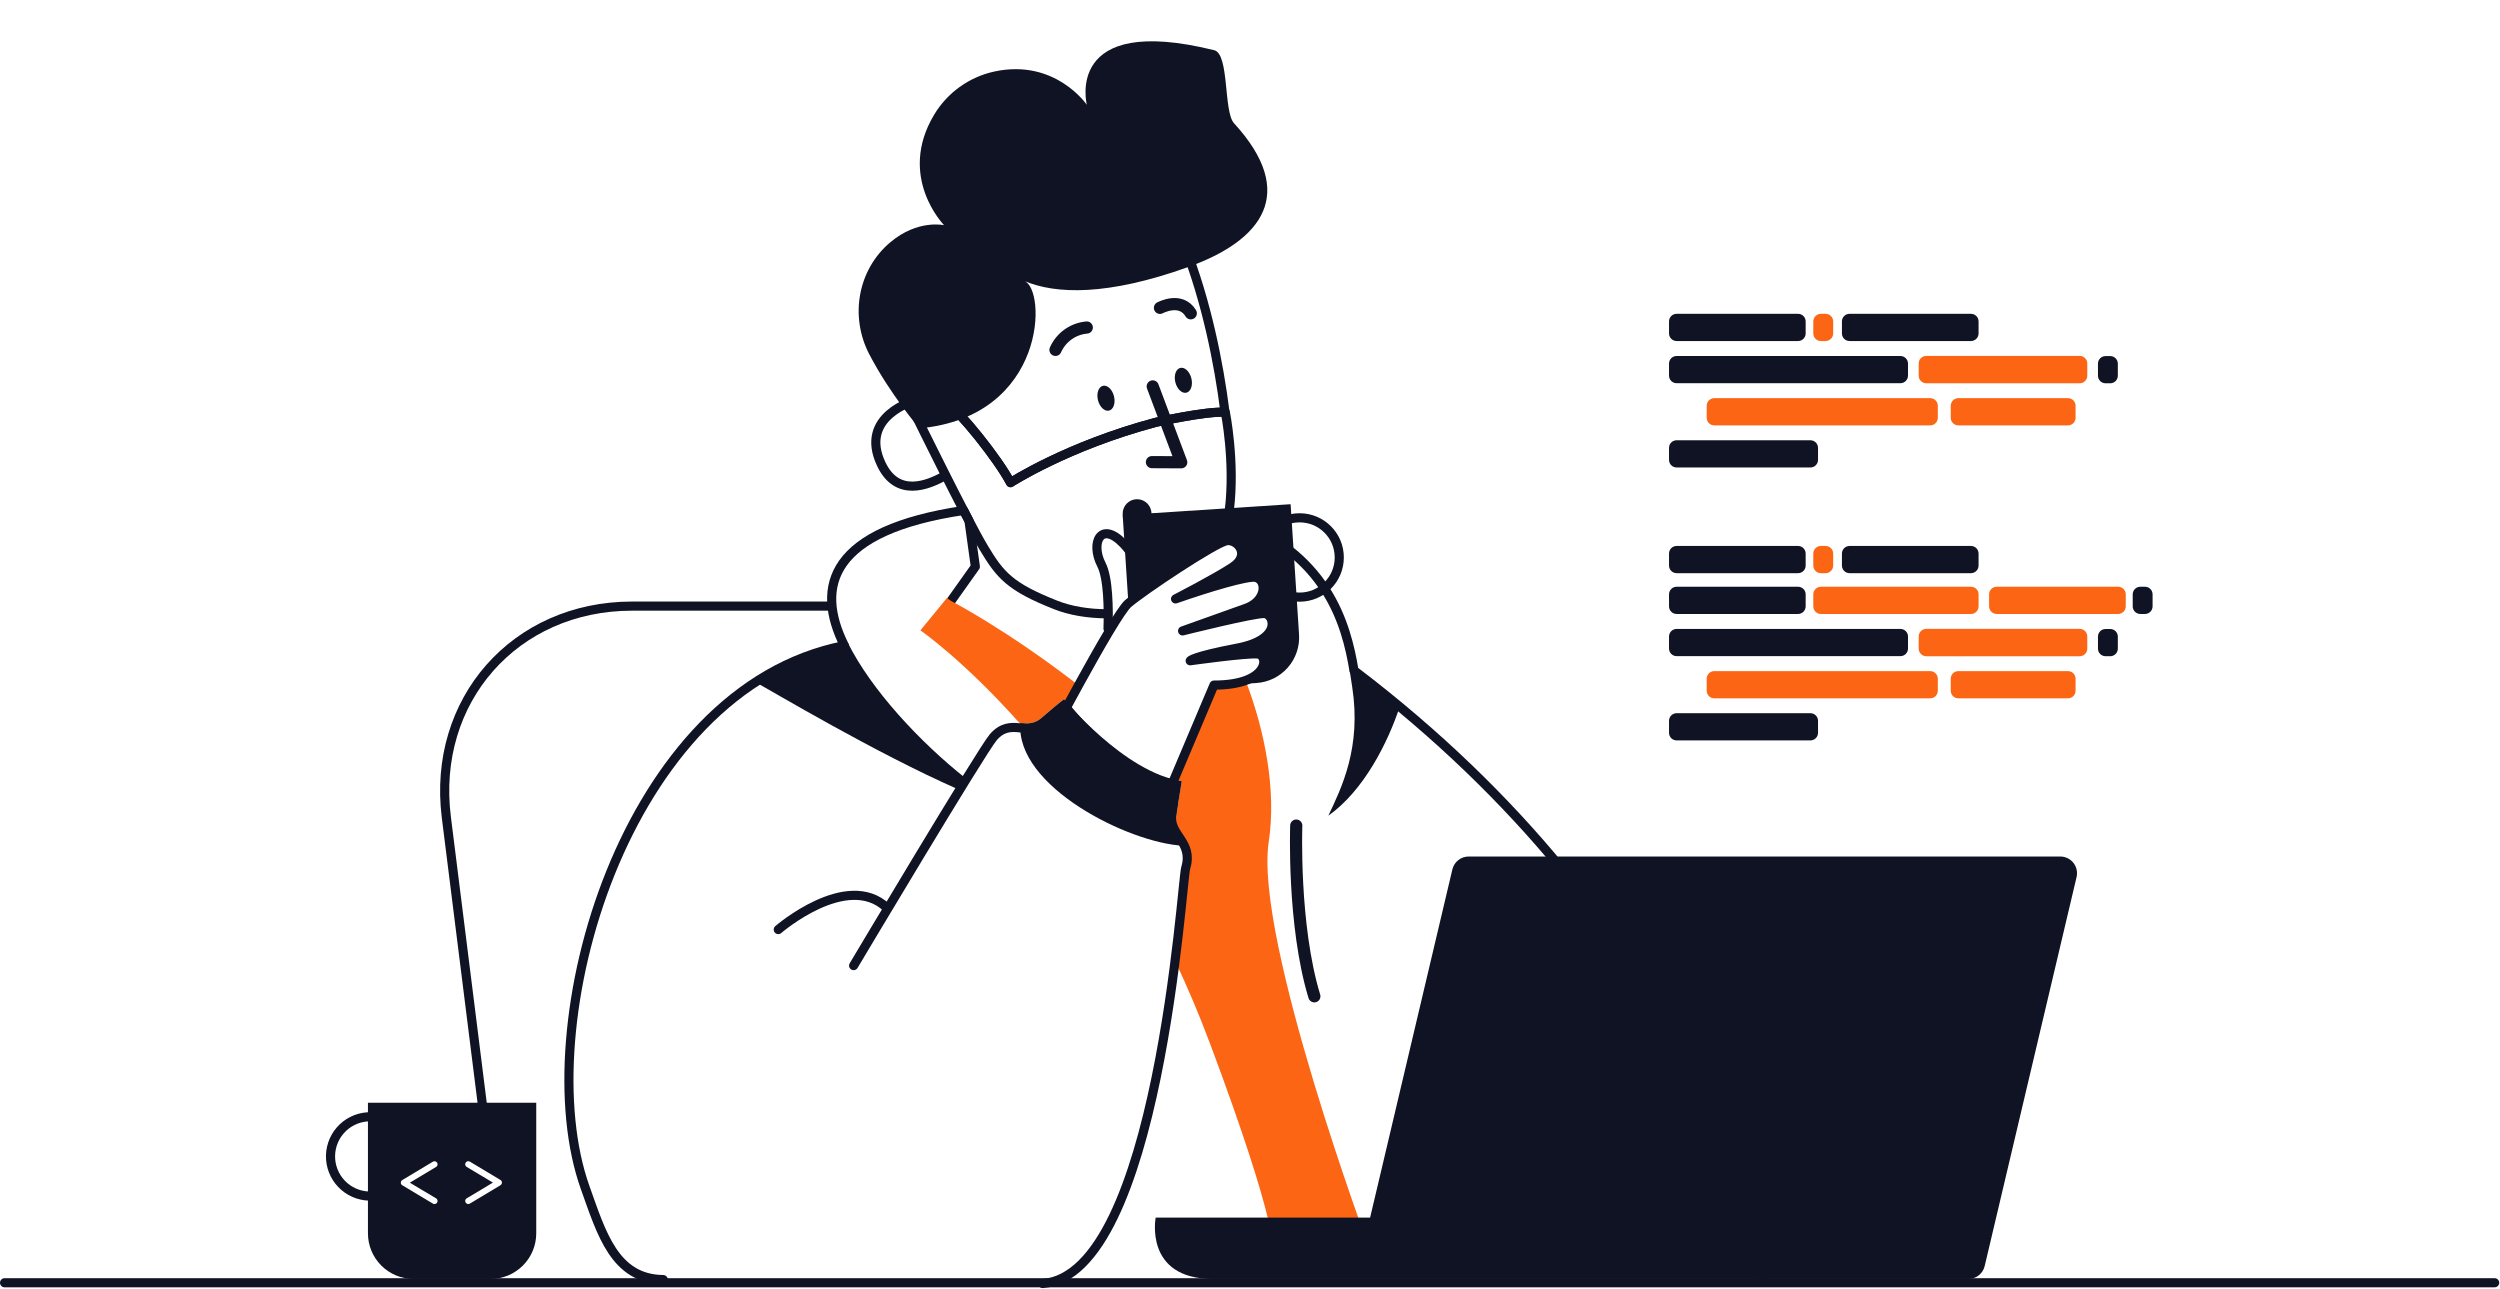 <svg width="1643" height="847" viewBox="0 0 1643 847" fill="none" xmlns="http://www.w3.org/2000/svg">
<g clip-path="url(#clip0_2821_8065)">
<path d="M317.73 731.65L293.33 537.06C283.72 460.45 338.33 398.34 415.39 398.34H544.24" stroke="#101323" stroke-width="6" stroke-linecap="round" stroke-linejoin="round"/>
<path d="M625 394.92L641 372.39L636.79 342.14C635.66 340 634.5 337.77 633.31 335.47C545.94 348.47 535.31 385.08 554.93 424.29C410 452.59 346.9 675.05 384.6 780.6C395.34 810.6 403.96 840.6 435.87 840.94" stroke="#101323" stroke-width="6" stroke-linecap="round" stroke-linejoin="round"/>
<path d="M670.57 475.79C670.57 475.6 670.57 475.41 670.57 475.22C675.31 475.68 679.91 475.71 684.35 471.87C695.35 462.34 699.25 459.48 699.25 459.48C699.25 459.48 700.25 460.68 702.02 462.71C704.19 458.71 706.45 454.56 708.76 450.36C661.27 413.58 625 394.92 625 394.92L622.32 393L604.88 414.27C604.88 414.27 633.26 433.83 670.57 475.79Z" fill="#FB6514"/>
<path d="M900.13 821.06C900.13 821.06 824.13 616.67 833.8 553.33C839.07 518.78 830.8 479.6 819.38 449.33L797.61 450.74L771.55 512.36C773.25 512.78 774.95 513.13 776.65 513.36C776.65 513.36 775.65 519.83 773.19 534.7C771.54 544.61 774.37 545.7 776.61 552.58C779.5 557.21 781.72 562.41 779.28 570.45C778.48 573.08 776.58 597.85 772.28 631.45C780.28 648.45 787.92 666.39 795.08 685.45C841.16 808.37 836.37 821.78 836.37 821.78L900.13 821.06Z" fill="#FB6514"/>
<path d="M1157.5 839.33C1152.03 803.33 1113.02 610.1 889.84 440.61C884.84 410.33 872.19 362.67 807.18 340.39" stroke="#101323" stroke-width="6" stroke-linecap="round" stroke-linejoin="round"/>
<path d="M851.9 542.569C851.9 542.569 849.5 607.849 863.79 654.779" stroke="#101323" stroke-width="8" stroke-linecap="round" stroke-linejoin="round"/>
<path d="M886.88 439.859C887.59 444.119 888.14 448.039 888.67 451.479C894.81 491.299 881.67 517.739 872.98 536.069C896.31 519.569 912.04 488.189 919.98 464.259C910.39 456.579 897.3 447.619 886.88 439.859Z" fill="#101323"/>
<path d="M557.24 422.52C540.92 425.85 514.1 433.98 494.77 447.35C508.27 454.71 575.13 494.75 629.77 518.77C630.2 518.52 633.2 513.52 634.7 511.57C604.46 487.59 572.65 453.41 557.24 422.52Z" fill="#101323"/>
<path d="M601.25 263.25C601.25 263.25 564.14 273.31 579.16 305C589.6 327 609.42 319.18 621.24 312.51" stroke="#101323" stroke-width="6" stroke-linecap="round" stroke-linejoin="round"/>
<path d="M611.15 269.269L622.81 265.359C630.5 270.009 655.9 301.569 664.09 317.209C664.09 317.209 701.38 293.019 759.59 277.549C759.59 277.549 791.28 270.309 805.06 270.889C801.06 238.889 792.88 198.009 778.48 161.459C757.06 107.129 690.78 128.209 681.16 131.459C577.79 166.629 611.05 269.039 611.05 269.039L611.15 269.269Z" stroke="#101323" stroke-width="6" stroke-linecap="round" stroke-linejoin="round"/>
<path d="M727.49 403.369C715.05 403.369 703.22 401.299 693.91 397.619C663.71 385.689 657.29 377.999 646.45 359.859C635.61 341.719 601.64 272.469 601.64 272.469L622.81 265.359C630.5 270.009 655.9 301.569 664.09 317.209C664.09 317.209 701.38 293.019 759.59 277.549C759.59 277.549 791.59 270.229 805.28 270.889C805.28 270.889 811.82 303.429 807.9 335.329" stroke="#101323" stroke-width="6" stroke-linecap="round" stroke-linejoin="round"/>
<path d="M604.24 281.52C604.24 281.52 585.12 259.35 571.31 232.86C558.31 207.96 563.7 177.11 585.25 159.11C603.29 144 620.46 148 620.46 148C620.46 148 589.4 116.36 613.89 75.43C618.177 68.268 623.881 62.057 630.652 57.178C637.424 52.297 645.12 48.851 653.27 47.05C693.47 38.24 714.27 68.9 714.27 68.9C714.27 68.9 698.79 8.46 798 33C808 35.48 804.03 73.4 811 81C853.22 127.09 829.46 158 781.07 175.42C727.94 194.54 693.77 193.49 672.89 184.55C687.9 189.12 688.45 273.79 604.24 281.52Z" fill="#101323"/>
<path d="M757.57 253.949L776.31 303.809L757.05 303.709" stroke="#101323" stroke-width="8" stroke-linecap="round" stroke-linejoin="round"/>
<path d="M747.28 347.02C752.51 347.02 756.75 342.78 756.75 337.55C756.75 332.32 752.51 328.08 747.28 328.08C742.05 328.08 737.81 332.32 737.81 337.55C737.81 342.78 742.05 347.02 747.28 347.02Z" fill="#101323"/>
<path d="M779.738 258.073C782.642 257.347 784.085 253.114 782.961 248.619C781.837 244.124 778.572 241.068 775.668 241.794C772.764 242.521 771.321 246.753 772.445 251.249C773.569 255.744 776.834 258.799 779.738 258.073Z" fill="#101323"/>
<path d="M728.885 269.848C731.789 269.121 733.232 264.889 732.108 260.393C730.984 255.898 727.718 252.843 724.814 253.569C721.911 254.295 720.468 258.528 721.592 263.023C722.716 267.518 725.981 270.574 728.885 269.848Z" fill="#101323"/>
<path d="M693.66 229.94C695.462 225.874 698.322 222.366 701.942 219.782C705.562 217.198 709.809 215.633 714.24 215.25" stroke="#101323" stroke-width="8" stroke-linecap="round" stroke-linejoin="round"/>
<path d="M762.32 202.32C762.32 202.32 775.96 194.89 782.59 205.9" stroke="#101323" stroke-width="8" stroke-linecap="round" stroke-linejoin="round"/>
<path d="M1354 562.899H965.2C962.723 562.901 960.32 563.737 958.378 565.275C956.436 566.812 955.07 568.959 954.5 571.369L900.44 800.189H759.51C759.51 800.189 751.7 840.529 797.24 840.529H1293.63C1296.11 840.528 1298.51 839.691 1300.45 838.154C1302.39 836.617 1303.76 834.47 1304.33 832.059L1364.72 576.429C1365.1 574.813 1365.11 573.131 1364.75 571.51C1364.39 569.889 1363.67 568.37 1362.64 567.068C1361.61 565.766 1360.29 564.715 1358.8 563.993C1357.3 563.271 1355.66 562.897 1354 562.899Z" fill="#101323"/>
<path d="M1199.76 206.239H1196.7C1193.94 206.239 1191.7 208.478 1191.7 211.239V219.129C1191.7 221.891 1193.94 224.129 1196.7 224.129H1199.76C1202.52 224.129 1204.76 221.891 1204.76 219.129V211.239C1204.76 208.478 1202.52 206.239 1199.76 206.239Z" fill="#FB6514"/>
<path d="M1181.68 206.239H1101.88C1099.12 206.239 1096.88 208.478 1096.88 211.239V219.129C1096.88 221.891 1099.12 224.129 1101.88 224.129H1181.68C1184.44 224.129 1186.68 221.891 1186.68 219.129V211.239C1186.68 208.478 1184.44 206.239 1181.68 206.239Z" fill="#101323"/>
<path d="M1189.81 289.339H1101.88C1099.12 289.339 1096.88 291.577 1096.88 294.339V302.229C1096.88 304.99 1099.12 307.229 1101.88 307.229H1189.81C1192.57 307.229 1194.81 304.99 1194.81 302.229V294.339C1194.81 291.577 1192.57 289.339 1189.81 289.339Z" fill="#101323"/>
<path d="M1268.53 261.669H1126.64C1123.88 261.669 1121.64 263.908 1121.64 266.669V274.559C1121.64 277.32 1123.88 279.559 1126.64 279.559H1268.53C1271.29 279.559 1273.53 277.32 1273.53 274.559V266.669C1273.53 263.908 1271.29 261.669 1268.53 261.669Z" fill="#FB6514"/>
<path d="M1359.07 261.669H1287.03C1284.27 261.669 1282.03 263.908 1282.03 266.669V274.559C1282.03 277.32 1284.27 279.559 1287.03 279.559H1359.07C1361.83 279.559 1364.07 277.32 1364.07 274.559V266.669C1364.07 263.908 1361.83 261.669 1359.07 261.669Z" fill="#FB6514"/>
<path d="M1386.84 234.009H1383.78C1381.02 234.009 1378.78 236.247 1378.78 239.009V246.899C1378.78 249.66 1381.02 251.899 1383.78 251.899H1386.84C1389.6 251.899 1391.84 249.66 1391.84 246.899V239.009C1391.84 236.247 1389.6 234.009 1386.84 234.009Z" fill="#101323"/>
<path d="M1248.94 233.959H1101.88C1099.12 233.959 1096.88 236.198 1096.88 238.959V246.849C1096.88 249.61 1099.12 251.849 1101.88 251.849H1248.94C1251.7 251.849 1253.94 249.61 1253.94 246.849V238.959C1253.94 236.198 1251.7 233.959 1248.94 233.959Z" fill="#101323"/>
<path d="M1295.32 206.239H1215.52C1212.76 206.239 1210.52 208.478 1210.52 211.239V219.129C1210.52 221.891 1212.76 224.129 1215.52 224.129H1295.32C1298.08 224.129 1300.32 221.891 1300.32 219.129V211.239C1300.32 208.478 1298.08 206.239 1295.32 206.239Z" fill="#101323"/>
<path d="M1366.76 233.899H1265.97C1263.21 233.899 1260.97 236.138 1260.97 238.899V246.899C1260.97 249.661 1263.21 251.899 1265.97 251.899H1366.76C1369.52 251.899 1371.76 249.661 1371.76 246.899V238.899C1371.76 236.138 1369.52 233.899 1366.76 233.899Z" fill="#FB6514"/>
<path d="M1181.68 385.609H1101.88C1099.12 385.609 1096.88 387.848 1096.88 390.609V398.499C1096.88 401.261 1099.12 403.499 1101.88 403.499H1181.68C1184.44 403.499 1186.68 401.261 1186.68 398.499V390.609C1186.68 387.848 1184.44 385.609 1181.68 385.609Z" fill="#101323"/>
<path d="M1189.81 468.71H1101.88C1099.12 468.71 1096.88 470.949 1096.88 473.71V481.6C1096.88 484.361 1099.12 486.6 1101.88 486.6H1189.81C1192.57 486.6 1194.81 484.361 1194.81 481.6V473.71C1194.81 470.949 1192.57 468.71 1189.81 468.71Z" fill="#101323"/>
<path d="M1268.53 441.05H1126.64C1123.88 441.05 1121.64 443.288 1121.64 446.05V453.94C1121.64 456.701 1123.88 458.94 1126.64 458.94H1268.53C1271.29 458.94 1273.53 456.701 1273.53 453.94V446.05C1273.53 443.288 1271.29 441.05 1268.53 441.05Z" fill="#FB6514"/>
<path d="M1359.07 441.05H1287.03C1284.27 441.05 1282.03 443.288 1282.03 446.05V453.94C1282.03 456.701 1284.27 458.94 1287.03 458.94H1359.07C1361.83 458.94 1364.07 456.701 1364.07 453.94V446.05C1364.07 443.288 1361.83 441.05 1359.07 441.05Z" fill="#FB6514"/>
<path d="M1386.84 413.38H1383.78C1381.02 413.38 1378.78 415.618 1378.78 418.38V426.27C1378.78 429.031 1381.02 431.27 1383.78 431.27H1386.84C1389.6 431.27 1391.84 429.031 1391.84 426.27V418.38C1391.84 415.618 1389.6 413.38 1386.84 413.38Z" fill="#101323"/>
<path d="M1409.68 385.609H1406.62C1403.86 385.609 1401.62 387.848 1401.62 390.609V398.499C1401.62 401.261 1403.86 403.499 1406.62 403.499H1409.68C1412.44 403.499 1414.68 401.261 1414.68 398.499V390.609C1414.68 387.848 1412.44 385.609 1409.68 385.609Z" fill="#101323"/>
<path d="M1248.94 413.33H1101.88C1099.12 413.33 1096.88 415.569 1096.88 418.33V426.22C1096.88 428.982 1099.12 431.22 1101.88 431.22H1248.94C1251.7 431.22 1253.94 428.982 1253.94 426.22V418.33C1253.94 415.569 1251.7 413.33 1248.94 413.33Z" fill="#101323"/>
<path d="M1295.32 385.609H1196.7C1193.94 385.609 1191.7 387.848 1191.7 390.609V398.499C1191.7 401.261 1193.94 403.499 1196.7 403.499H1295.32C1298.08 403.499 1300.32 401.261 1300.32 398.499V390.609C1300.32 387.848 1298.08 385.609 1295.32 385.609Z" fill="#FB6514"/>
<path d="M1392.04 385.609H1312.24C1309.48 385.609 1307.24 387.848 1307.24 390.609V398.499C1307.24 401.261 1309.48 403.499 1312.24 403.499H1392.04C1394.8 403.499 1397.04 401.261 1397.04 398.499V390.609C1397.04 387.848 1394.8 385.609 1392.04 385.609Z" fill="#FB6514"/>
<path d="M1199.76 358.8H1196.7C1193.94 358.8 1191.7 361.038 1191.7 363.8V371.69C1191.7 374.451 1193.94 376.69 1196.7 376.69H1199.76C1202.52 376.69 1204.76 374.451 1204.76 371.69V363.8C1204.76 361.038 1202.52 358.8 1199.76 358.8Z" fill="#FB6514"/>
<path d="M1181.68 358.8H1101.88C1099.12 358.8 1096.88 361.038 1096.88 363.8V371.69C1096.88 374.451 1099.12 376.69 1101.88 376.69H1181.68C1184.44 376.69 1186.68 374.451 1186.68 371.69V363.8C1186.68 361.038 1184.44 358.8 1181.68 358.8Z" fill="#101323"/>
<path d="M1295.32 358.8H1215.52C1212.76 358.8 1210.52 361.038 1210.52 363.8V371.69C1210.52 374.451 1212.76 376.69 1215.52 376.69H1295.32C1298.08 376.69 1300.32 374.451 1300.32 371.69V363.8C1300.32 361.038 1298.08 358.8 1295.32 358.8Z" fill="#101323"/>
<path d="M1366.76 413.28H1265.97C1263.21 413.28 1260.97 415.519 1260.97 418.28V426.28C1260.97 429.042 1263.21 431.28 1265.97 431.28H1366.76C1369.52 431.28 1371.76 429.042 1371.76 426.28V418.28C1371.76 415.519 1369.52 413.28 1366.76 413.28Z" fill="#FB6514"/>
<path d="M245.2 786C241.785 786.251 238.355 785.828 235.104 784.753C231.854 783.679 228.846 781.975 226.254 779.738C223.662 777.502 221.536 774.777 219.997 771.719C218.458 768.66 217.536 765.329 217.285 761.915C217.033 758.5 217.457 755.07 218.531 751.819C219.605 748.568 221.309 745.561 223.546 742.969C225.782 740.377 228.508 738.25 231.566 736.712C234.624 735.173 237.955 734.251 241.37 734C242.946 733.881 244.529 733.907 246.1 734.08" stroke="#101323" stroke-width="6" stroke-linecap="round" stroke-linejoin="round"/>
<path d="M241.81 724.71V810.52C241.81 818.476 244.97 826.107 250.596 831.733C256.222 837.359 263.853 840.52 271.81 840.52H322.42C330.376 840.52 338.007 837.359 343.633 831.733C349.259 826.107 352.42 818.476 352.42 810.52V724.71H241.81ZM286.56 787.54C286.868 787.718 287.123 787.975 287.299 788.284C287.474 788.593 287.565 788.944 287.56 789.3C287.56 789.83 287.349 790.339 286.974 790.714C286.599 791.089 286.09 791.3 285.56 791.3C285.21 791.305 284.865 791.219 284.56 791.05L264.56 779.05C264.216 778.888 263.925 778.632 263.722 778.312C263.518 777.991 263.41 777.62 263.41 777.24C263.41 776.86 263.518 776.488 263.722 776.168C263.925 775.847 264.216 775.591 264.56 775.43L284.56 763.43C284.865 763.261 285.21 763.174 285.56 763.18C286.09 763.18 286.599 763.391 286.974 763.766C287.349 764.141 287.56 764.649 287.56 765.18C287.565 765.536 287.474 765.886 287.299 766.196C287.123 766.505 286.868 766.762 286.56 766.94L269.35 777.26L286.56 787.54ZM328.74 779.04L308.74 791.04C308.434 791.209 308.089 791.295 307.74 791.29C307.475 791.295 307.212 791.246 306.968 791.144C306.723 791.043 306.502 790.891 306.32 790.7C306.129 790.516 305.979 790.295 305.877 790.051C305.776 789.807 305.725 789.544 305.73 789.28C305.725 788.924 305.815 788.573 305.99 788.264C306.166 787.955 306.421 787.698 306.73 787.52L323.94 777.21L306.73 766.89C306.421 766.712 306.166 766.455 305.99 766.146C305.815 765.836 305.725 765.486 305.73 765.13C305.73 764.6 305.94 764.091 306.315 763.716C306.69 763.341 307.199 763.13 307.73 763.13C308.079 763.124 308.424 763.211 308.73 763.38L328.73 775.38C329.073 775.541 329.364 775.797 329.567 776.118C329.771 776.438 329.879 776.81 329.879 777.19C329.879 777.57 329.771 777.941 329.567 778.262C329.364 778.582 329.073 778.838 328.73 779L328.74 779.04Z" fill="#101323"/>
<path d="M728.2 413.19C728.61 400.26 728.41 379.91 723.82 371.02C716.53 356.91 723.33 341.85 738.24 357.26C746.74 366.04 750.91 377.69 752.93 386.08" stroke="#101323" stroke-width="6" stroke-linecap="round" stroke-linejoin="round"/>
<path d="M854.1 392.44C868.498 392.44 880.17 380.768 880.17 366.37C880.17 351.972 868.498 340.3 854.1 340.3C839.702 340.3 828.03 351.972 828.03 366.37C828.03 380.768 839.702 392.44 854.1 392.44Z" stroke="#101323" stroke-width="6" stroke-linecap="round" stroke-linejoin="round"/>
<path d="M685.24 843.52C761.44 837.83 776.6 579.29 779.24 570.46C784.53 553.02 767.92 548.93 770.1 535.12C772.28 521.31 770.59 515.12 770.59 515.12C734.82 509.3 700.08 464.32 700.08 464.32C700.08 464.32 696.48 466.95 686.23 475.71C675.98 484.47 664.54 471.01 652.84 484.43C645.12 493.38 561 634.6 561 634.6" stroke="#101323" stroke-width="6" stroke-linecap="round" stroke-linejoin="round"/>
<path d="M773.19 534.71C775.67 519.84 776.65 513.369 776.65 513.369C738.56 507.509 699.28 459.479 699.28 459.479C699.28 459.479 695.4 462.339 684.38 471.869C679.94 475.709 675.38 475.679 670.6 475.219C667.23 516.929 742.05 554.059 777.49 555.809C775.23 545.789 771.32 546 773.19 534.71Z" fill="#101323"/>
<path d="M511.48 610.909C511.48 610.909 556.58 571.989 582.76 596.509" stroke="#101323" stroke-width="6" stroke-linecap="round" stroke-linejoin="round"/>
<path d="M684.44 495.72L760 539.65L797.82 450.23C834.31 450.29 834.15 430.47 826.51 429.79C818.87 429.11 782.18 434.26 782.18 434.26C782.18 434.26 783.37 431.59 813.18 425.93C842.99 420.27 837.39 403.66 830.98 403.21C824.57 402.76 777.2 414.63 777.2 414.63L817.9 400.1C832.39 395.5 832.9 381.46 825.33 379.48C820.33 378.17 793.67 386.23 772.57 393.61C772.57 393.61 797.93 380.61 809.96 372.75C821.99 364.89 813.58 354.64 806.55 355.28C799.52 355.92 750.68 388.58 741.38 396.67C732.08 404.76 684.44 495.72 684.44 495.72Z" stroke="#101323" stroke-width="6" stroke-linecap="round" stroke-linejoin="round"/>
<path d="M3 843.029H1639.48" stroke="#101323" stroke-width="6" stroke-linecap="round" stroke-linejoin="round"/>
<path d="M853.73 417L848.19 331.37L737.82 338.52L741.57 396.46C751.38 388.07 799.57 355.89 806.52 355.26C813.47 354.63 821.96 364.88 809.93 372.73C797.9 380.58 772.54 393.59 772.54 393.59C793.64 386.21 820.33 378.15 825.3 379.46C832.88 381.46 832.36 395.46 817.87 400.08L777.17 414.61C777.17 414.61 824.54 402.74 830.95 403.19C837.36 403.64 842.95 420.25 813.15 425.91C783.35 431.57 782.15 434.24 782.15 434.24C782.15 434.24 818.85 429.08 826.48 429.77C834.11 430.46 834.28 450.27 797.79 450.21L797.58 450.7L825.7 448.88C829.635 448.629 833.481 447.606 837.02 445.868C840.558 444.129 843.72 441.711 846.323 438.75C848.926 435.789 850.92 432.344 852.191 428.612C853.462 424.88 853.985 420.934 853.73 417Z" fill="#101323"/>
</g>
<defs>
<clipPath id="clip0_2821_8065">
<rect width="1642.48" height="846.52" fill="white"/>
</clipPath>
</defs>
</svg>
